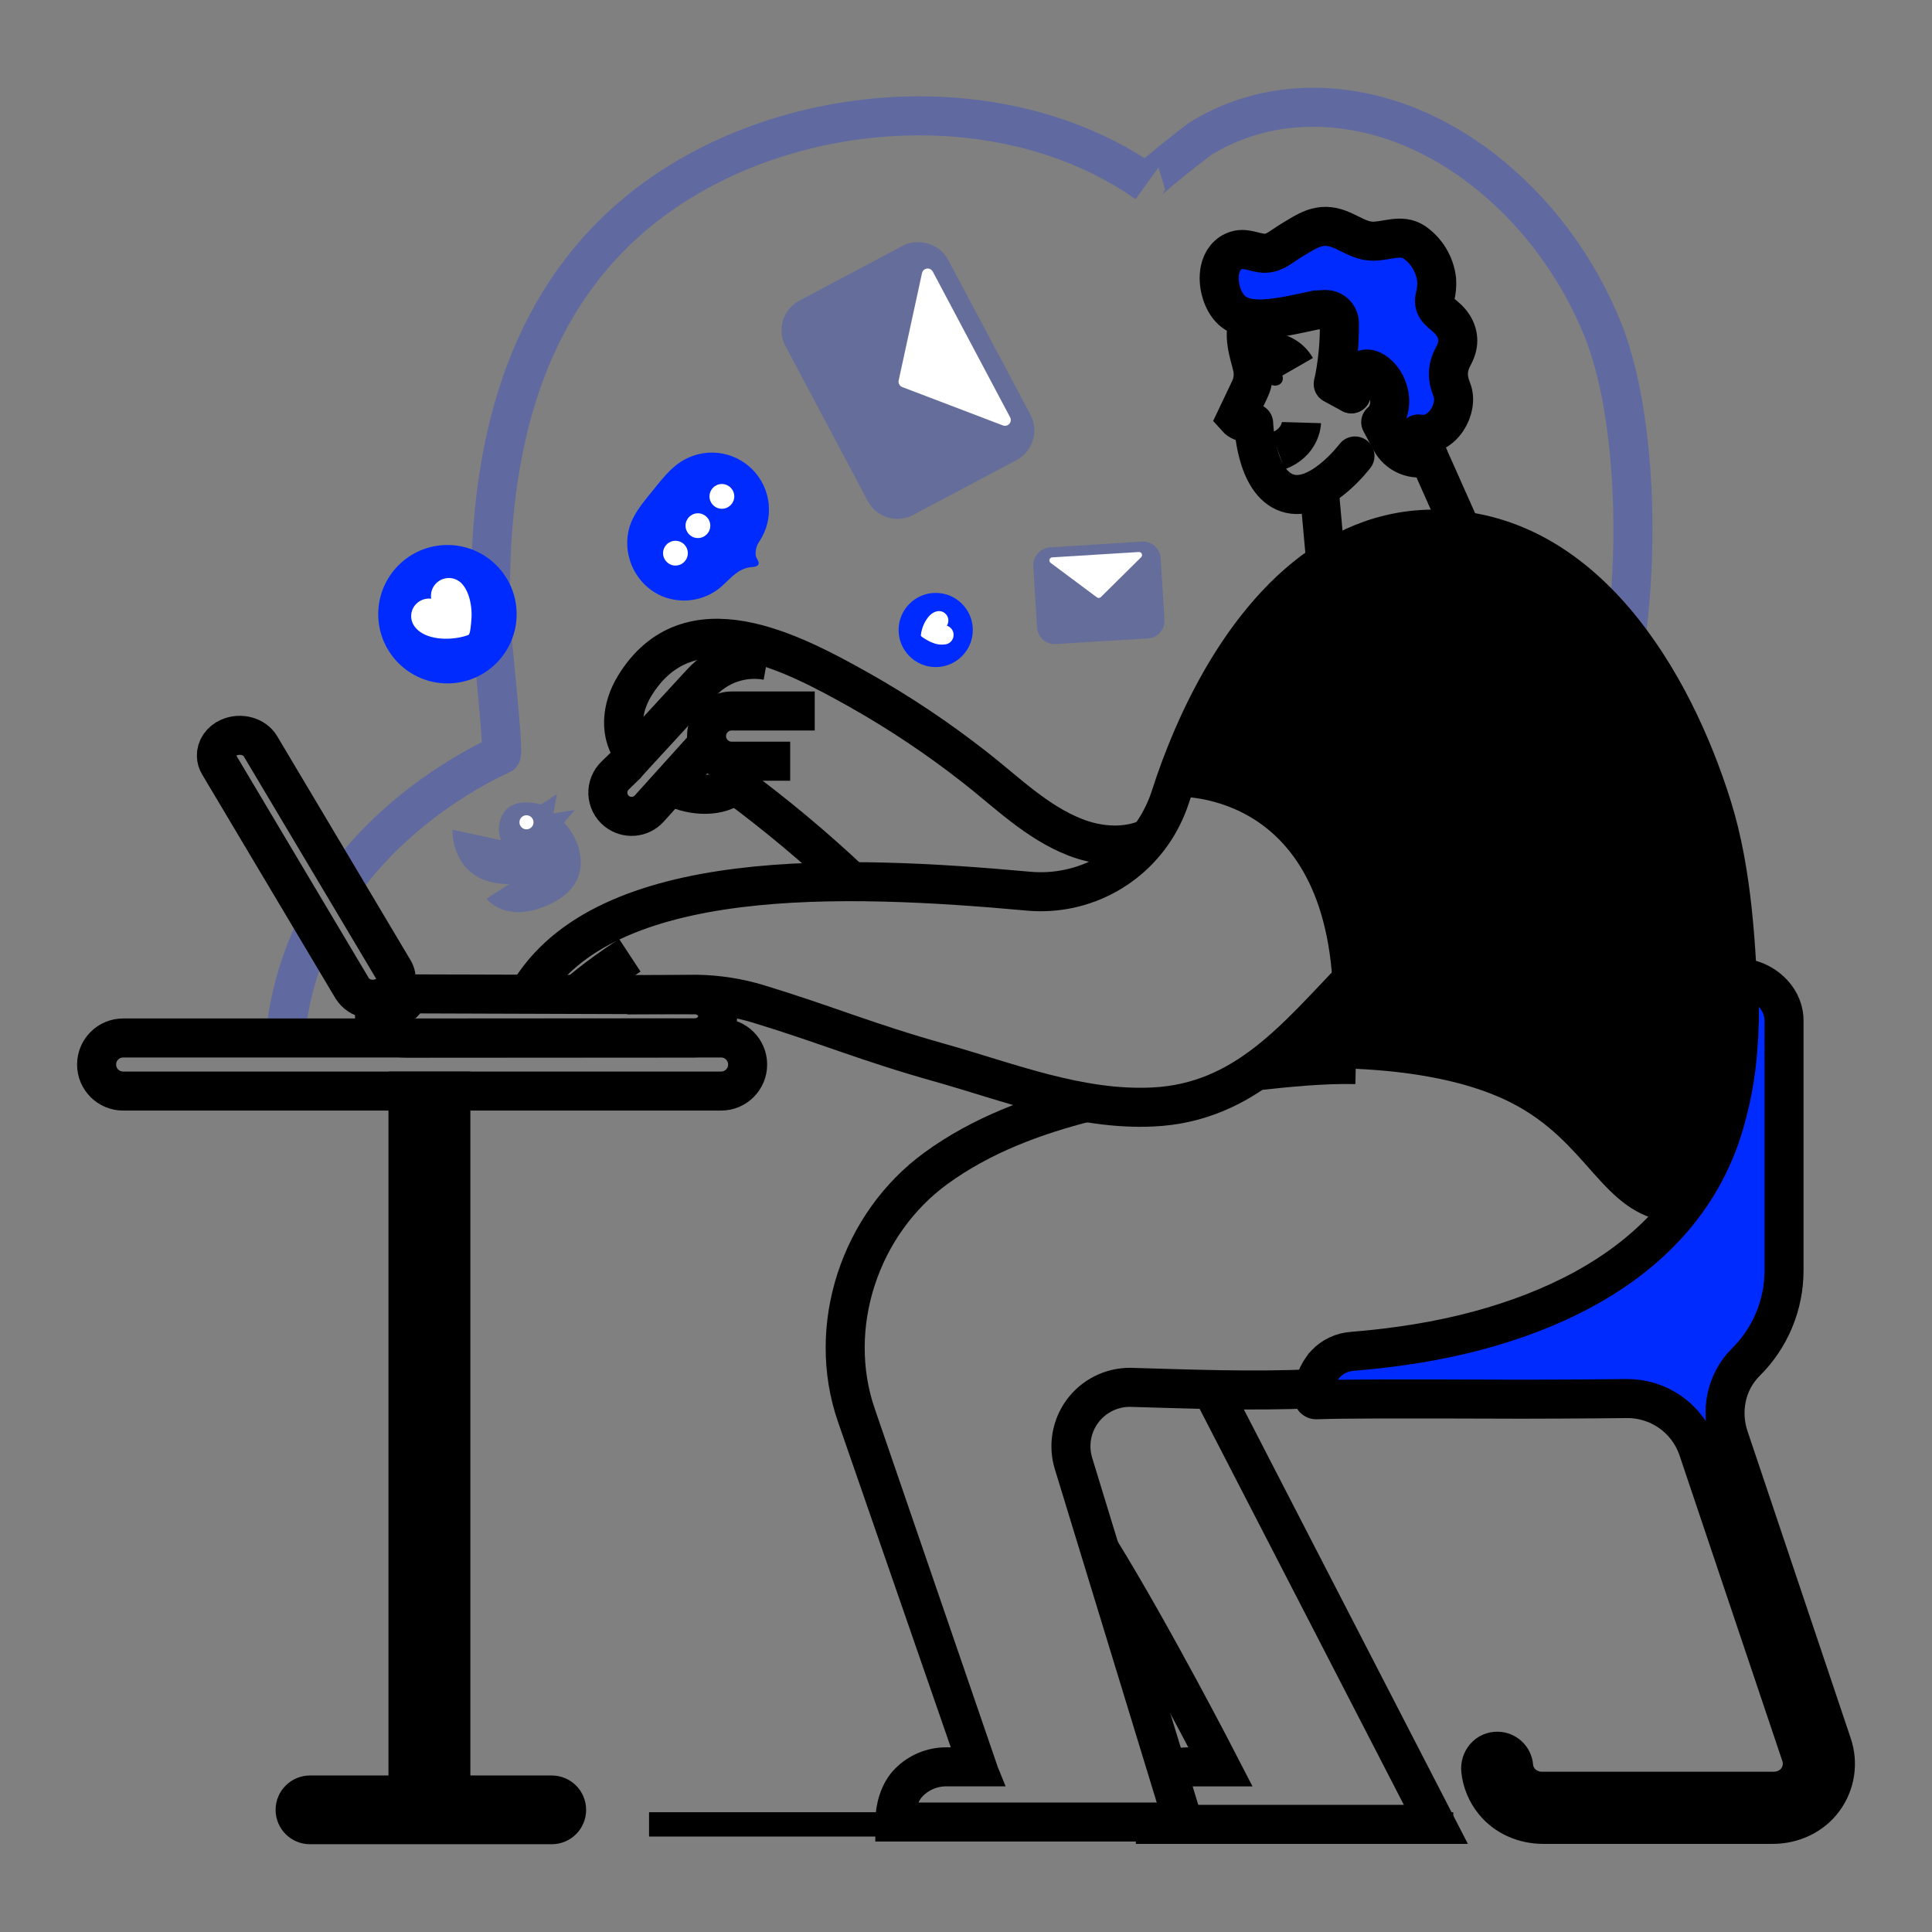<svg width="250" height="250" viewBox="0 0 250 250" fill="none" xmlns="http://www.w3.org/2000/svg">
<rect x="0" y="0" width="250" height="250" fill="#808080" stroke="none"/>
<path d="M44.303 114.362C52.53 102.862 64.86 97.65 64.86 97.65C65.263 97.483 63.548 81.728 63.513 80.61C62.993 62.205 66.045 43.055 79.88 29.765C97.175 13.162 128.555 9.722 148.395 23.71C148.145 23.525 154.923 18.182 155.495 17.84C159.198 15.605 163.376 14.277 167.69 13.962C185.05 12.712 200.97 26.352 207.483 42.852C213.995 59.352 212.5 96.948 200.553 107.79" stroke="#002BFF" stroke-opacity="0.25" stroke-width="5.05" stroke-miterlimit="10"/>
<path d="M36.885 134.313C37.312 129.783 38.477 125.354 40.332 121.2C40.509 120.805 40.694 120.418 40.887 120.04" stroke="#002BFF" stroke-opacity="0.25" stroke-width="5.05" stroke-miterlimit="10"/>
<path d="M58.34 182.173C56.34 180.355 54.487 178.505 52.79 176.645" stroke="#002BFF" stroke-opacity="0.25" stroke-width="5.05" stroke-miterlimit="10"/>
<path d="M225 128.12C225.015 129.37 225 130.645 224.94 131.922C224.585 139.825 222.892 147.993 218.662 154.647C217.892 155.875 217.033 157.045 216.092 158.147C207.092 156.96 205.75 147.78 195.342 142.59C182.875 136.357 162.46 138.59 162.46 138.59L172.517 129.312C171.98 101.372 151.467 103.087 151.467 103.087L150.425 105.64C151.217 103.328 152.017 101.172 152.827 99.172L152.872 99.067C162.372 75.472 172.215 72.547 179.872 69.14C181.702 68.706 183.575 68.482 185.455 68.475C205.032 68.37 216.522 88.308 221.547 104.357C222.797 108.357 224.72 116.912 224.977 126.532C224.982 127.047 225 127.585 225 128.12Z" fill="black"/>
<path d="M236 232.84C234.48 234.932 231.972 236.072 229.387 236.072H199.688C198.546 236.089 197.414 235.866 196.364 235.419C195.314 234.971 194.369 234.309 193.59 233.475C193.575 233.475 193.59 233.475 193.59 233.475C193.484 233.368 193.386 233.254 193.295 233.135C192.364 231.982 191.782 230.587 191.617 229.115C191.467 227.762 192.473 226.56 193.833 226.615C194.348 226.635 194.839 226.841 195.214 227.195C195.589 227.549 195.823 228.026 195.872 228.54C195.872 228.647 195.895 228.752 195.91 228.857C196.02 229.467 196.288 230.038 196.688 230.512C197.041 230.93 197.484 231.262 197.984 231.483C198.484 231.704 199.028 231.809 199.575 231.79H229.515C230.051 231.799 230.583 231.692 231.073 231.476C231.564 231.26 232.002 230.941 232.357 230.54C232.758 230.076 233.032 229.516 233.151 228.915C233.27 228.313 233.231 227.691 233.038 227.11L219.665 187.347C219.556 187.042 219.426 186.745 219.277 186.457C218.492 184.799 217.248 183.401 215.693 182.429C214.137 181.456 212.334 180.951 210.5 180.972C204.87 181.04 197.723 181.055 197.05 181.055C182.068 181 175.25 181 171.5 181.1C171.757 180.178 172.223 179.328 172.86 178.615C172.86 178.615 172.875 178.6 172.875 178.592C173.789 177.618 175.041 177.028 176.375 176.945C181.93 176.49 187.43 175.66 192.773 174.21C202.2 171.655 211.193 167.272 217.44 160.225C220.481 156.813 222.78 152.807 224.19 148.46C225.285 145.008 225.974 141.441 226.245 137.83C226.342 136.69 226.402 135.541 226.425 134.385V134.333C226.425 134.068 226.44 133.795 226.44 133.53C226.474 131.882 226.399 130.235 226.215 128.598C227.847 128.61 229.411 129.257 230.575 130.402C230.677 130.672 230.753 130.951 230.8 131.235C230.845 131.504 230.868 131.777 230.867 132.05V164.387C230.87 166.596 230.434 168.783 229.585 170.822C228.736 172.861 227.49 174.711 225.92 176.265C223.32 178.84 222.58 182.747 223.812 186.185L237.102 225.73C237.504 226.916 237.613 228.182 237.421 229.42C237.23 230.657 236.742 231.831 236 232.84Z" fill="#002BFF"/>
<path d="M52.793 231.842V141.185H58.34V231.88L52.793 231.842Z" fill="black"/>
<path d="M162.463 138.578C166.436 138.155 171.031 137.655 175.443 137.755" stroke="black" stroke-width="5.05" stroke-miterlimit="10"/>
<path d="M140.823 142.583C133.788 144.358 126.943 146.92 121.103 151.18C111.303 158.32 106.823 171.64 110.828 183.18C110.828 183.195 126.578 228.628 126.578 228.628H122.433C121.539 228.627 120.655 228.804 119.83 229.147C119.006 229.49 118.257 229.994 117.628 230.628C116.395 231.853 115.788 233.895 115.788 235.77H153.095L138.918 189.395C138.564 188.252 138.485 187.042 138.686 185.862C138.887 184.683 139.363 183.567 140.075 182.605C140.787 181.644 141.716 180.864 142.785 180.328C143.855 179.792 145.036 179.515 146.233 179.52C154.31 179.748 161.813 180.058 169.983 179.703" stroke="black" stroke-width="5.05" stroke-miterlimit="10"/>
<path d="M225.058 132.3V132.25C224.695 122.5 224.205 112.88 221.538 104.35C216.513 88.3 205.023 68.362 185.445 68.468C183.565 68.475 181.692 68.698 179.863 69.132C166.958 72.2 157.995 85.422 152.863 99.06L152.818 99.165C152.328 100.473 151.874 101.778 151.458 103.08C151.175 103.956 150.827 104.809 150.415 105.633C148.843 108.801 146.351 111.421 143.265 113.149C140.179 114.878 136.643 115.634 133.12 115.32C109.42 113.165 78.185 111.935 68.348 128.588" stroke="black" stroke-width="5.05" stroke-miterlimit="10"/>
<path d="M186.275 114.165C182.825 118.33 179.192 122.353 175.437 126.243C167.75 134.213 161.117 142.678 149.187 143.243C139.67 143.7 130.61 140.048 121.61 137.515C111.982 134.808 107.11 132.643 98.137 129.908C95.553 129.123 92.872 128.702 90.172 128.658L81.14 128.728" stroke="black" stroke-width="5.05" stroke-miterlimit="10"/>
<path d="M151.045 229.213C151.905 228.827 152.837 228.629 153.78 228.633H157.935C157.935 228.633 149.25 211.75 142.305 200.513" stroke="black" stroke-width="5.05" stroke-miterlimit="10"/>
<path d="M156.75 179.74L185.8 236.072H152.94H146.98" stroke="black" stroke-width="5.05" stroke-miterlimit="10"/>
<path d="M236 232.84C234.48 234.933 231.973 236.073 229.388 236.073H199.688C197.225 236.073 194.823 235.053 193.288 233.128C192.357 231.975 191.775 230.58 191.61 229.108C191.46 227.755 192.465 226.553 193.825 226.608C194.34 226.627 194.831 226.834 195.206 227.187C195.581 227.541 195.815 228.019 195.865 228.533C195.926 229.259 196.211 229.948 196.68 230.505C197.039 230.916 197.483 231.244 197.982 231.464C198.481 231.685 199.022 231.794 199.568 231.783H229.515C230.051 231.792 230.583 231.685 231.073 231.469C231.564 231.253 232.002 230.934 232.358 230.533C232.758 230.069 233.032 229.509 233.151 228.907C233.27 228.306 233.231 227.684 233.038 227.103L219.665 187.348C218.988 185.465 217.742 183.84 216.1 182.698C214.457 181.556 212.5 180.953 210.5 180.973C204.87 181.04 197.723 181.055 197.05 181.055C180.368 181.003 173.8 181.003 170.32 181.13C170.266 181.13 170.212 181.119 170.162 181.098C170.112 181.077 170.067 181.046 170.029 181.007C169.991 180.969 169.961 180.923 169.941 180.873C169.92 180.823 169.91 180.769 169.91 180.715C169.905 179.172 170.471 177.681 171.5 176.53C171.504 176.527 171.508 176.523 171.51 176.519C171.513 176.515 171.514 176.51 171.515 176.505C172.431 175.533 173.682 174.945 175.015 174.86C180.57 174.405 186.07 173.575 191.413 172.125C200.84 169.57 209.833 165.188 216.08 158.14C219.121 154.729 221.42 150.722 222.83 146.375C223.922 142.925 224.609 139.359 224.878 135.75C224.976 134.607 225.036 133.458 225.058 132.305V132.25C225.058 131.988 225.073 131.715 225.073 131.45C225.107 129.803 225.031 128.155 224.848 126.518C227.568 126.503 230.31 128.48 230.785 131.24C230.83 131.509 230.853 131.782 230.853 132.055V164.388C230.855 166.596 230.419 168.784 229.57 170.822C228.721 172.861 227.475 174.711 225.905 176.265C223.305 178.84 222.565 182.748 223.798 186.185L237.088 225.73C237.491 226.915 237.603 228.18 237.414 229.418C237.225 230.656 236.74 231.83 236 232.84Z" stroke="black" stroke-width="5.05" stroke-miterlimit="10"/>
<path d="M93.31 134.315H15.932C14.037 134.315 12.5 135.852 12.5 137.747V137.75C12.5 139.646 14.037 141.182 15.932 141.182H93.31C95.206 141.182 96.743 139.646 96.743 137.75V137.747C96.743 135.852 95.206 134.315 93.31 134.315Z" stroke="black" stroke-width="5.05" stroke-miterlimit="10"/>
<path d="M71.397 232.273H40.11C39.048 232.273 38.188 233.133 38.188 234.195C38.188 235.257 39.048 236.118 40.11 236.118H71.397C72.459 236.118 73.32 235.257 73.32 234.195C73.32 233.133 72.459 232.273 71.397 232.273Z" stroke="black" stroke-width="5.05" stroke-miterlimit="10"/>
<path d="M48.465 131.232V131.577C48.515 133.95 50.747 134.312 52.672 134.327L89.887 134.302C91.517 134.302 92.862 133.052 92.865 131.517V131.452C92.835 129.952 91.525 128.73 89.915 128.727C89.915 128.727 69.095 128.652 52.97 128.605C52.68 129.45 51.945 130.105 51.027 130.64C50.238 131.054 49.356 131.258 48.465 131.232Z" stroke="black" stroke-width="5.05" stroke-miterlimit="10"/>
<path d="M28 97.808C28.008 98.203 28.121 98.588 28.328 98.925L45.578 127.898C45.801 128.246 46.093 128.544 46.438 128.774C46.782 129.004 47.17 129.16 47.578 129.233C48.267 129.368 48.981 129.291 49.625 129.01C50.682 128.54 51.292 127.593 51.273 126.633C51.269 126.512 51.256 126.391 51.235 126.273C51.182 126.008 51.084 125.754 50.945 125.523L33.695 96.55C32.945 95.282 31.11 94.785 29.635 95.438C28.582 95.897 27.973 96.845 28 97.808Z" stroke="black" stroke-width="5.05" stroke-miterlimit="10"/>
<path d="M74.644 128.727C74.644 128.727 76.722 126.75 81.499 123.61" stroke="black" stroke-width="5.05" stroke-miterlimit="10"/>
<path d="M91.585 96.228L84.012 104.625C83.485 105.21 82.753 105.57 81.968 105.631C81.182 105.692 80.403 105.449 79.792 104.953C79.454 104.678 79.179 104.336 78.984 103.947C78.788 103.559 78.677 103.133 78.658 102.699C78.639 102.264 78.713 101.831 78.874 101.427C79.035 101.023 79.28 100.657 79.592 100.355L80.977 99.015C81.03 98.94 81.09 98.873 81.15 98.802L82.15 97.7L90.75 88.355C91.793 87.208 93.108 86.341 94.573 85.832C96.038 85.324 97.608 85.191 99.137 85.445L99.265 85.468" stroke="black" stroke-width="5.05" stroke-miterlimit="10"/>
<path d="M102.25 98.5H94.675C93.813 98.5 92.986 98.157 92.377 97.548C91.767 96.939 91.425 96.112 91.425 95.25C91.425 94.388 91.767 93.561 92.377 92.952C92.986 92.343 93.813 92 94.675 92H105.425" stroke="black" stroke-width="5.05" stroke-miterlimit="10"/>
<path d="M96.443 98.5C96.338 99.828 95.83 100.81 95.083 101.5C93.158 103.25 89.628 103.058 87.173 101.855" stroke="black" stroke-width="5.05" stroke-miterlimit="10"/>
<path d="M82.162 97.695C79.985 95.073 80.433 91.507 82.125 88.75C89.112 77.34 102.433 84.368 111.19 89.285C116.403 92.226 121.387 95.558 126.098 99.25C130.268 102.5 134.128 106.39 139.138 108.345C142.138 109.518 145.68 109.798 148.665 108.445" stroke="black" stroke-width="5.05" stroke-miterlimit="10"/>
<path d="M95.082 101.48C100.366 105.38 105.412 109.594 110.192 114.098" stroke="black" stroke-width="5.05" stroke-miterlimit="10"/>
<path d="M159.378 40.145C160.643 41.3 162.585 41.362 164.193 41.208C166.248 41.02 168.283 40.523 170.295 40.102L171.518 40.04H171.535C171.77 40.042 172.001 40.091 172.217 40.183C172.433 40.275 172.628 40.408 172.792 40.575C172.956 40.743 173.086 40.941 173.174 41.158C173.261 41.376 173.305 41.608 173.303 41.843C173.331 44.481 173.067 47.114 172.518 49.695L174.86 50.962C175.163 50.117 174.823 48.9 175.54 48.807C176 47.95 176.685 47.392 177.76 48.03C179.865 49.28 180.695 52.953 178.668 54.635L179.968 57.065C180.421 57.917 181.156 58.585 182.047 58.955C182.938 59.325 183.929 59.375 184.853 59.095L183.525 56.16C186.64 56.712 188.82 52.825 187.87 50.453C187.223 48.822 187.255 47.555 188.12 45.97C188.178 45.862 187.59 45.72 187.64 45.61C187.67 44.447 187.348 43.203 186.788 42.61C185.803 41.55 183.82 41.36 184.225 39.75C184.405 39.05 184.472 38.325 184.423 37.602C184.317 36.659 184.01 35.748 183.524 34.933C183.037 34.118 182.381 33.416 181.6 32.875C179.96 31.797 178.125 32.775 176.373 32.748C174.245 32.725 172.72 30.92 170.49 30.892C169.38 30.875 168.49 31.308 167.54 31.845C166.745 32.303 165.963 32.78 165.203 33.297C164.443 33.815 163.768 34.263 162.86 34.265C161.678 34.28 160.535 33.53 159.345 33.88C158.744 34.042 158.215 34.403 157.845 34.905C157.468 36.75 158.15 39.032 159.378 40.145Z" fill="#002BFF"/>
<path d="M174.87 50.688C175.023 50.036 175.247 49.404 175.54 48.803C176 47.945 176.687 47.388 177.76 48.025C179.865 49.275 180.695 52.947 178.667 54.63L179.967 57.06C180.421 57.912 181.155 58.58 182.046 58.95C182.937 59.321 183.929 59.37 184.852 59.09" stroke="black" stroke-width="5.05" stroke-linecap="round" stroke-linejoin="round"/>
<path d="M183.526 56.155L184.848 59.095C185.181 59.797 186.133 61.958 187.131 64.203C187.841 65.81 188.581 67.465 189.131 68.683" stroke="black" stroke-width="5.05" stroke-linecap="round" stroke-linejoin="round"/>
<path d="M162.103 45.597C162.103 45.597 166 44.627 167.703 47.583" stroke="black" stroke-width="5.05" stroke-miterlimit="10"/>
<path d="M163.25 54.42C162.2 54.708 160.788 54.965 159.978 54.05L161.743 50.335C162.171 49.424 162.277 48.394 162.043 47.415C161.658 45.767 160.695 43.265 161.728 41.093" stroke="black" stroke-width="5.05" stroke-miterlimit="10"/>
<path d="M165.872 49.441C166.168 48.95 165.94 48.27 165.363 47.923C164.786 47.575 164.078 47.691 163.783 48.181C163.487 48.672 163.715 49.352 164.292 49.7C164.869 50.048 165.576 49.932 165.872 49.441Z" fill="black"/>
<path d="M171.56 72.83L170.635 62.565" stroke="black" stroke-width="5.05" stroke-miterlimit="10"/>
<path d="M174.86 50.958C174.86 50.867 174.86 50.775 174.86 50.685C174.865 50.589 174.865 50.492 174.86 50.395" stroke="black" stroke-width="5.05" stroke-linecap="round" stroke-linejoin="round"/>
<path d="M174.862 50.96L174.057 50.528L172.517 49.69" stroke="black" stroke-width="5.05" stroke-linecap="round" stroke-linejoin="round"/>
<path d="M168.417 54.685C168.417 54.685 168.34 57.285 165.367 58.355" stroke="black" stroke-width="5.05" stroke-miterlimit="10"/>
<path d="M183.525 56.155C186.64 56.708 188.82 52.82 187.87 50.447C187.222 48.818 187.255 47.55 188.12 45.965C188.177 45.858 188.225 45.752 188.275 45.648C188.917 44.23 188.69 42.825 187.68 41.62C186.722 40.48 185.28 40.08 185.695 38.417C185.881 37.696 185.95 36.949 185.9 36.205C185.792 35.234 185.477 34.298 184.977 33.459C184.477 32.62 183.802 31.899 183 31.343C181.315 30.225 179.417 31.238 177.602 31.21C175.417 31.177 173.84 29.317 171.547 29.29C170.4 29.29 169.475 29.718 168.5 30.273C167.68 30.745 166.867 31.242 166.092 31.773C165.317 32.303 164.592 32.773 163.672 32.773C162.452 32.773 161.275 32.023 160.055 32.373C158.835 32.722 158.11 33.733 157.87 34.903C157.48 36.737 158.162 39.03 159.39 40.153C160.655 41.307 162.597 41.37 164.205 41.215C166.26 41.028 168.295 40.53 170.307 40.11L171.53 40.047H171.547C171.782 40.05 172.013 40.098 172.229 40.19C172.445 40.282 172.64 40.415 172.804 40.583C172.968 40.75 173.098 40.948 173.186 41.166C173.273 41.383 173.317 41.615 173.315 41.85C173.343 44.489 173.079 47.122 172.53 49.703" stroke="black" stroke-width="5.05" stroke-miterlimit="10"/>
<path d="M175.333 59C175.333 59 170.688 65.17 166.56 63.788C162.433 62.405 162.223 54.767 162.223 54.767" stroke="black" stroke-width="5.05" stroke-linecap="round" stroke-linejoin="round"/>
<path d="M52.793 231.842V141.185H58.34V231.88" stroke="black" stroke-width="5.05" stroke-miterlimit="10"/>
<path d="M57.898 88.433C62.843 88.433 66.853 84.423 66.853 79.478C66.853 74.532 62.843 70.522 57.898 70.522C52.952 70.522 48.943 74.532 48.943 79.478C48.943 84.423 52.952 88.433 57.898 88.433Z" fill="#002BFF"/>
<path d="M54.395 81.787C54.133 81.609 53.9 81.39 53.705 81.14C53.359 80.712 53.182 80.172 53.208 79.623C53.233 79.073 53.459 78.552 53.842 78.157C54.093 77.9 54.399 77.704 54.738 77.585C55.077 77.465 55.438 77.426 55.795 77.47C55.716 76.974 55.8 76.466 56.036 76.022C56.271 75.579 56.644 75.224 57.099 75.011C57.554 74.799 58.066 74.74 58.557 74.844C59.048 74.948 59.492 75.209 59.822 75.588C60.52 76.377 60.847 77.552 60.97 78.588C61.033 79.128 61.041 79.673 60.995 80.215C60.972 80.487 60.875 82.06 60.62 82.16C58.935 82.805 56.062 82.945 54.395 81.787Z" fill="white"/>
<path d="M121.08 86.32C123.731 86.32 125.88 84.171 125.88 81.52C125.88 78.869 123.731 76.72 121.08 76.72C118.429 76.72 116.28 78.869 116.28 81.52C116.28 84.171 118.429 86.32 121.08 86.32Z" fill="#002BFF"/>
<path d="M120.751 79.295C120.897 79.207 121.056 79.144 121.223 79.108C121.51 79.038 121.812 79.077 122.072 79.215C122.333 79.353 122.534 79.582 122.638 79.858C122.706 80.038 122.731 80.231 122.711 80.423C122.692 80.615 122.628 80.799 122.526 80.963C122.778 81.043 122.999 81.201 123.156 81.416C123.312 81.63 123.397 81.888 123.397 82.154C123.397 82.419 123.312 82.677 123.156 82.892C122.999 83.106 122.778 83.264 122.526 83.345C121.953 83.47 121.356 83.427 120.808 83.22C120.532 83.127 120.265 83.006 120.013 82.86C119.886 82.787 119.143 82.382 119.156 82.235C119.228 81.265 119.816 79.84 120.751 79.295Z" fill="white"/>
<path d="M83.863 76.045C84.401 76.494 85.001 76.862 85.645 77.138C86.832 77.632 88.126 77.811 89.401 77.656C90.677 77.5 91.891 77.016 92.923 76.25C93.723 75.64 94.423 74.797 95.251 74.185C95.828 73.733 96.521 73.452 97.251 73.375C97.493 73.382 97.734 73.331 97.953 73.228C98.508 72.882 97.853 72.31 97.796 71.905C97.718 71.257 97.881 70.604 98.253 70.067C99.203 68.651 99.633 66.951 99.472 65.253C99.31 63.556 98.566 61.967 97.367 60.755C96.167 59.544 94.585 58.784 92.889 58.606C91.194 58.428 89.488 58.842 88.063 59.778C86.656 60.7 85.611 62.068 84.55 63.375C83.615 64.528 82.638 65.662 81.953 66.98C80.343 70.078 81.283 73.892 83.863 76.045Z" fill="#002BFF"/>
<path d="M93.41 65.835C94.295 65.835 95.013 65.118 95.013 64.233C95.013 63.347 94.295 62.63 93.41 62.63C92.525 62.63 91.808 63.347 91.808 64.233C91.808 65.118 92.525 65.835 93.41 65.835Z" fill="white"/>
<path d="M90.309 69.625C91.195 69.625 91.912 68.907 91.912 68.022C91.912 67.138 91.195 66.42 90.309 66.42C89.424 66.42 88.707 67.138 88.707 68.022C88.707 68.907 89.424 69.625 90.309 69.625Z" fill="white"/>
<path d="M87.402 73.183C88.287 73.183 89.005 72.465 89.005 71.58C89.005 70.695 88.287 69.978 87.402 69.978C86.517 69.978 85.8 70.695 85.8 71.58C85.8 72.465 86.517 73.183 87.402 73.183Z" fill="white"/>
<g opacity="0.46">
<path opacity="0.46" d="M133.75 56.572C133.625 57.2 133.361 57.792 132.978 58.304C132.595 58.817 132.102 59.237 131.535 59.535L118.17 66.635C117.666 66.904 117.114 67.071 116.545 67.126C115.977 67.181 115.403 67.123 114.856 66.956C114.31 66.789 113.802 66.516 113.362 66.151C112.921 65.787 112.557 65.34 112.29 64.835L101.638 44.778C101.098 43.76 100.984 42.571 101.321 41.469C101.658 40.368 102.418 39.446 103.435 38.905L116.81 31.808C118.823 30.738 121.6 31.558 122.68 33.605L133.335 53.655C133.815 54.548 133.962 55.581 133.75 56.572Z" fill="#002BFF"/>
</g>
<path d="M129.783 55.053L116.75 50.085C116.584 50.02 116.446 49.899 116.362 49.742C116.277 49.586 116.251 49.404 116.288 49.23L119.31 35.328C119.344 35.179 119.423 35.045 119.535 34.943C119.647 34.841 119.787 34.775 119.938 34.754C120.088 34.733 120.241 34.758 120.377 34.826C120.513 34.894 120.624 35.002 120.698 35.135L130.708 54C130.778 54.134 130.807 54.287 130.789 54.438C130.771 54.589 130.708 54.73 130.607 54.844C130.507 54.959 130.375 55.039 130.227 55.077C130.08 55.114 129.925 55.105 129.783 55.053Z" fill="white"/>
<g opacity="0.46">
<path opacity="0.46" d="M149.25 70.53C149.524 70.726 149.75 70.981 149.911 71.276C150.073 71.571 150.167 71.899 150.185 72.235L150.685 80.183C150.704 80.483 150.664 80.783 150.566 81.067C150.469 81.352 150.316 81.614 150.117 81.84C149.918 82.065 149.677 82.249 149.406 82.38C149.136 82.512 148.843 82.589 148.543 82.608L136.615 83.343C136.011 83.379 135.416 83.174 134.963 82.772C134.509 82.371 134.233 81.807 134.195 81.203L133.708 73.25C133.686 72.65 133.896 72.064 134.294 71.614C134.691 71.163 135.247 70.883 135.845 70.83L147.77 70.08C148.301 70.05 148.826 70.21 149.25 70.53Z" fill="#002BFF"/>
</g>
<path d="M147.665 72.1L142.445 77.267C142.379 77.33 142.293 77.368 142.201 77.374C142.11 77.381 142.02 77.356 141.945 77.302L135.945 72.828C135.881 72.779 135.833 72.713 135.809 72.636C135.784 72.56 135.783 72.478 135.806 72.401C135.829 72.324 135.875 72.257 135.938 72.207C136.001 72.157 136.078 72.127 136.158 72.123L147.378 71.43C147.456 71.428 147.533 71.45 147.6 71.492C147.666 71.534 147.717 71.596 147.748 71.668C147.779 71.74 147.788 71.82 147.773 71.897C147.758 71.974 147.721 72.044 147.665 72.1Z" fill="white"/>
<g opacity="0.46">
<path opacity="0.46" d="M68.249 114.203C67.467 114.331 66.675 114.398 65.882 114.403C58.287 114.403 58.542 107.36 58.542 107.36L64.835 108.72C64.597 108.138 64.506 107.506 64.57 106.88C64.633 106.254 64.85 105.653 65.2 105.13C66.639 103.025 69.984 104.108 69.984 104.108L72.064 102.768L71.615 105.268L74.402 104.798L72.969 106.455C74.894 108.305 77.347 113.938 71.432 116.865C65.517 119.793 62.965 116.285 62.965 116.285L65.882 114.405L68.249 114.203Z" fill="#002BFF"/>
</g>
<path d="M68.125 107.315C68.627 107.315 69.035 106.908 69.035 106.405C69.035 105.902 68.627 105.495 68.125 105.495C67.622 105.495 67.215 105.902 67.215 106.405C67.215 106.908 67.622 107.315 68.125 107.315Z" fill="white"/>
<path d="M83.987 236.073H188.055" stroke="black" stroke-width="3.15" stroke-miterlimit="10"/>
</svg>
